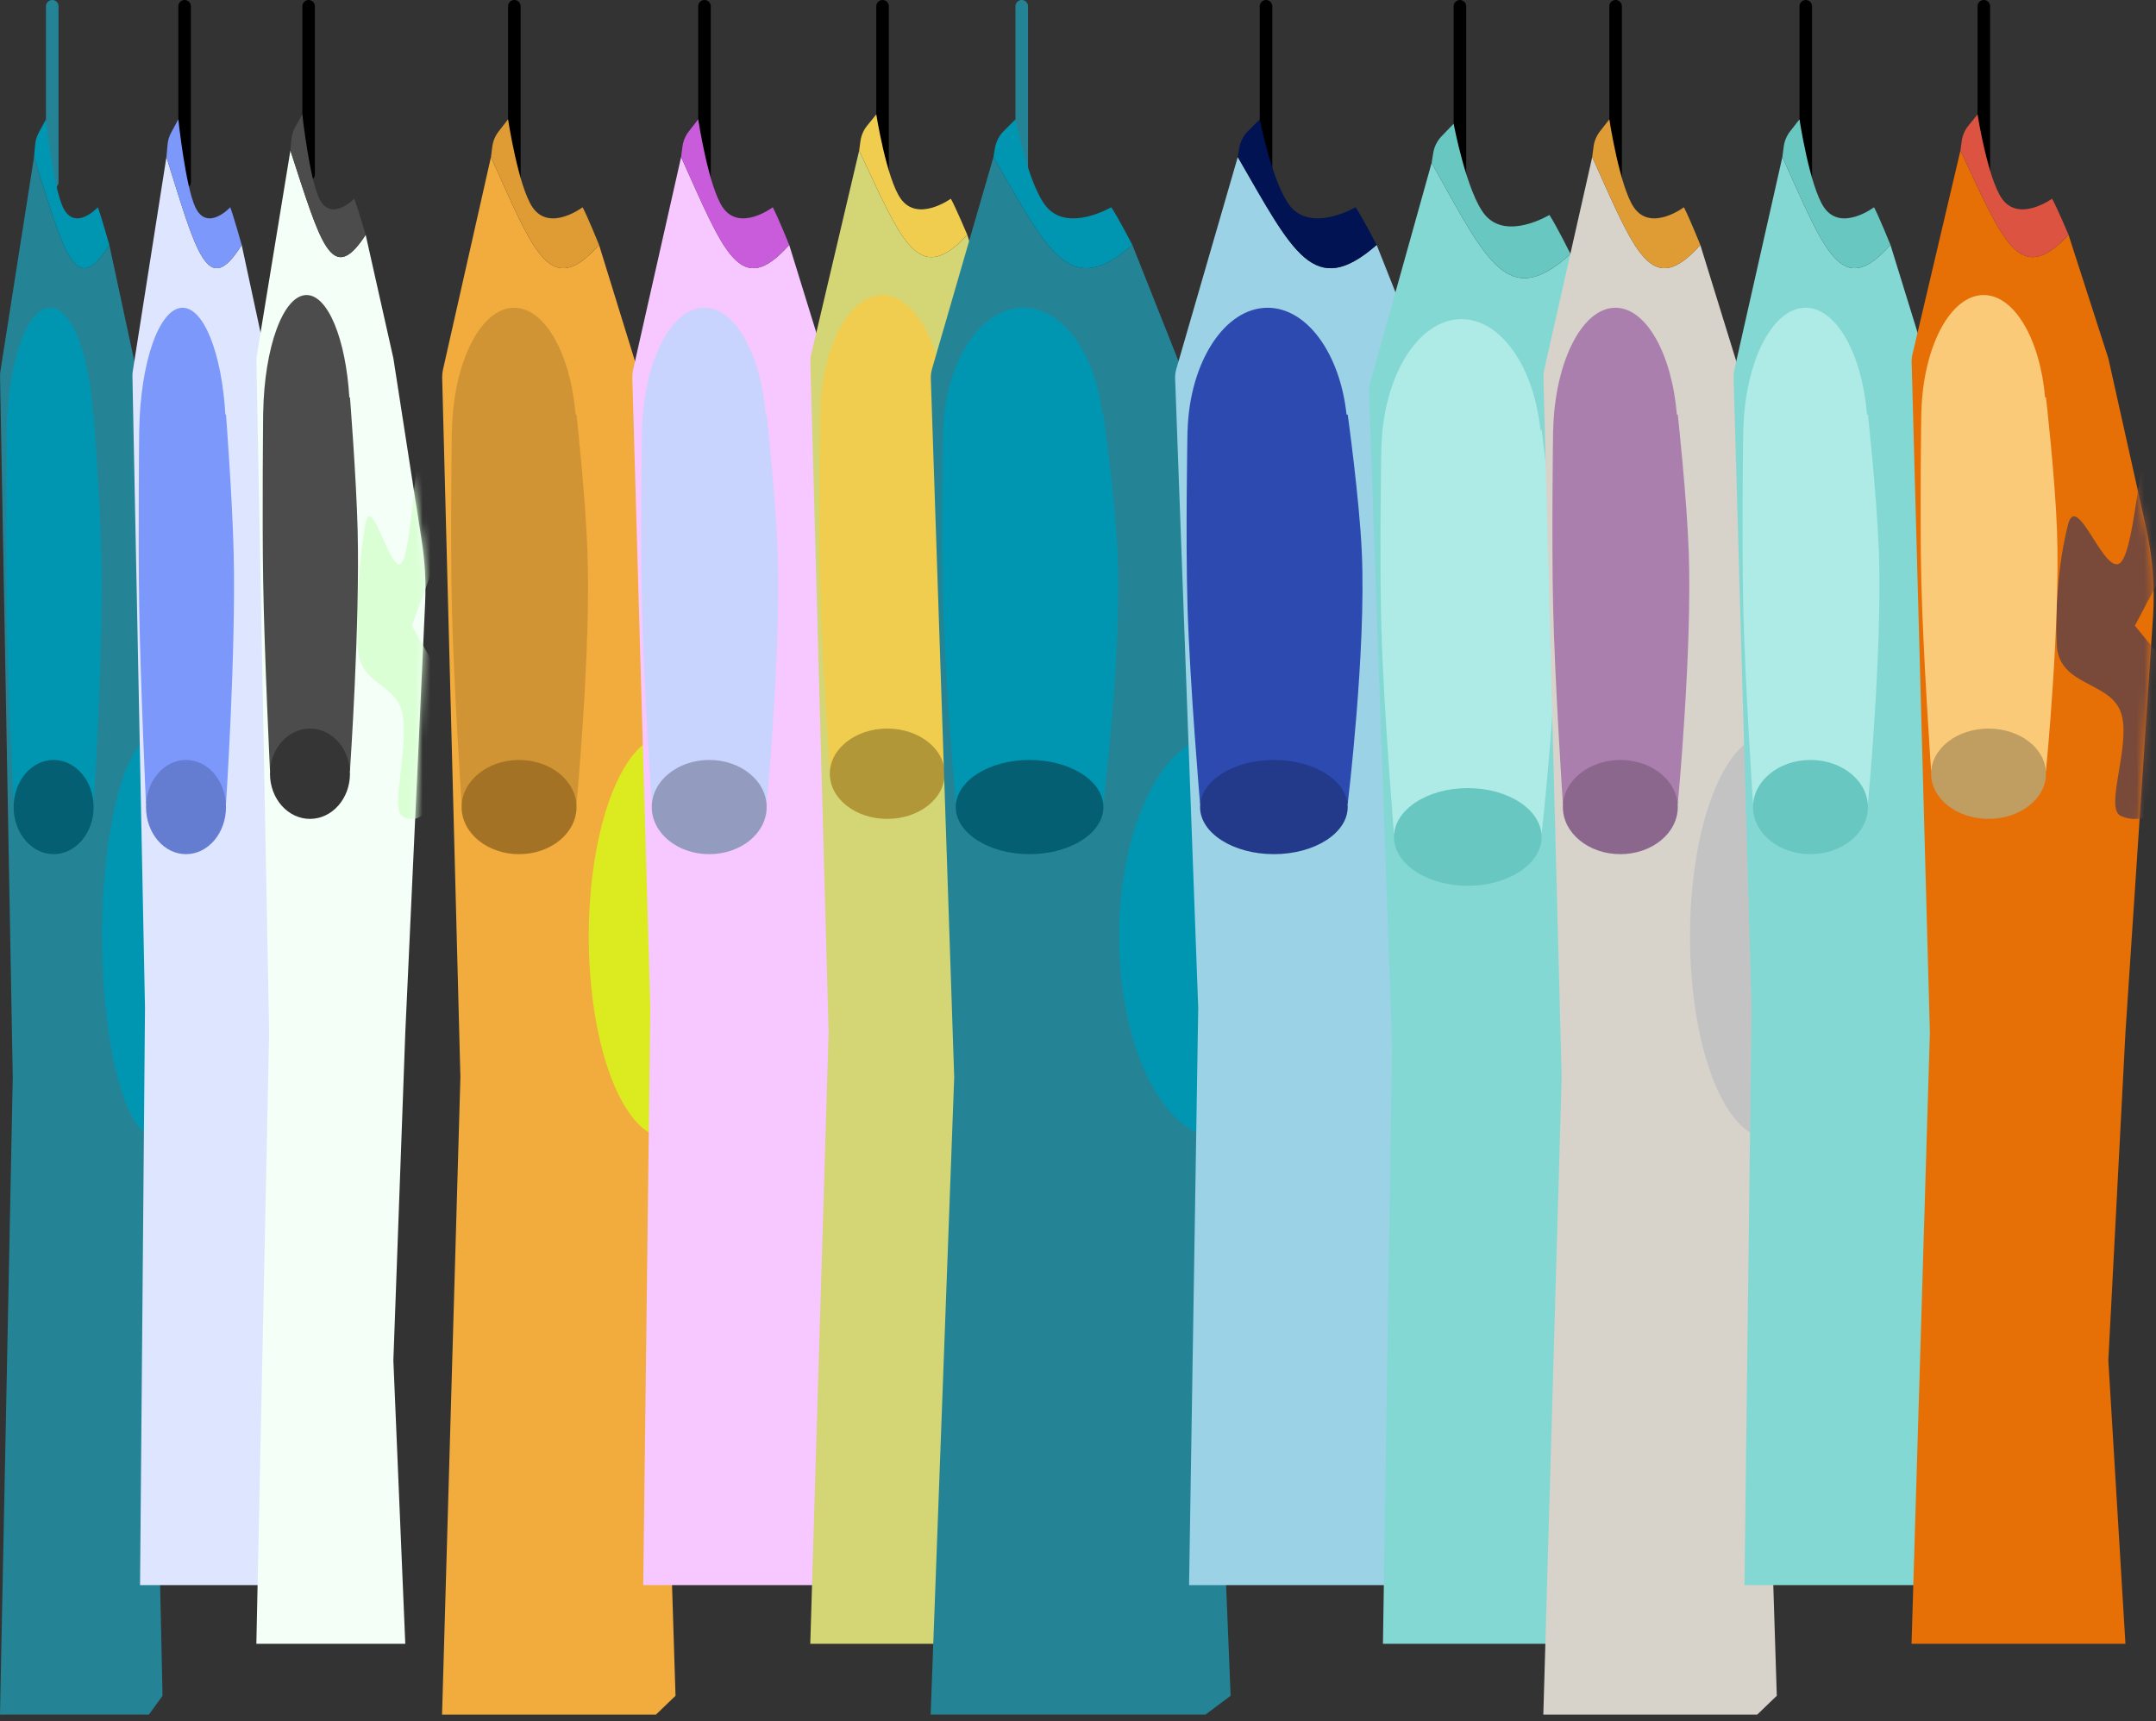 <svg width="278" height="222" viewBox="0 0 278 222" fill="none" xmlns="http://www.w3.org/2000/svg">
<rect x="0" y="0" width="278" height="222" fill="#333333" stroke="none"/>
<line x1="0.81" y1="-0.81" x2="23.49" y2="-0.81" transform="matrix(0 -1 -1 0 65.511 24.3)" stroke="black" stroke-width="1.62" stroke-linecap="round"/>
<path fill-rule="evenodd" clip-rule="evenodd" d="M88.168 82.524C88.403 78.826 88.13 75.112 87.355 71.488L82.376 48.195L77.245 31.59C70.943 38.657 68.867 32.597 63.305 20.25L57.111 47.703C57.038 48.03 57.005 48.364 57.014 48.7L59.364 138.915L57 221.13H84.582L87.104 218.7L84.582 138.915L88.168 82.524Z" fill="#F2AB3D"/>
<path d="M63.478 18.915C63.571 18.198 63.854 17.519 64.298 16.949L65.511 15.39C65.511 15.39 66.826 24.025 68.663 26.73C70.853 29.953 75.126 26.73 75.126 26.73C75.831 28.074 77.245 31.59 77.245 31.59C70.943 38.657 68.867 32.597 63.305 20.25L63.478 18.915Z" fill="#DF9C34"/>
<mask id="mask0_425_356" style="mask-type:alpha" maskUnits="userSpaceOnUse" x="57" y="15" width="32" height="207">
<path fill-rule="evenodd" clip-rule="evenodd" d="M88.168 82.524C88.403 78.826 88.129 75.112 87.354 71.488L82.375 48.195L77.245 31.59C70.942 38.657 68.867 32.597 63.304 20.25L57.111 47.703C57.037 48.03 57.004 48.364 57.013 48.7L59.364 138.915L57 221.13H84.582L87.103 218.7L84.582 138.915L88.168 82.524Z" fill="#F2AB3D"/>
<path d="M63.477 18.915C63.57 18.198 63.854 17.519 64.298 16.949L65.511 15.39C65.511 15.39 66.825 24.025 68.663 26.73C70.853 29.953 75.125 26.73 75.125 26.73C75.83 28.074 77.245 31.59 77.245 31.59C70.942 38.657 68.867 32.597 63.304 20.25L63.477 18.915Z" fill="#DF9C34"/>
</mask>
<g mask="url(#mask0_425_356)">
<path d="M95.093 132.363C94.114 137.417 92.522 141.516 90.556 144.039C88.591 146.562 86.359 147.373 84.198 146.349C82.038 145.326 80.066 142.523 78.579 138.365C77.093 134.207 76.174 128.919 75.961 123.3C75.748 117.681 76.252 112.037 77.397 107.219C78.542 102.401 80.267 98.672 82.31 96.594C84.353 94.517 86.603 94.205 88.721 95.704C90.839 97.203 92.71 100.433 94.051 104.906L86.033 120.775L95.093 132.363Z" fill="#DBEB20"/>
</g>
<path fill-rule="evenodd" clip-rule="evenodd" d="M58.27 55.484L58.261 55.485C58.261 55.485 58.057 69.323 58.261 78.165C58.492 88.192 59.522 103.68 59.522 103.68H74.337C74.337 103.68 76.2 83.962 75.756 71.28C75.508 64.205 74.337 53.46 74.337 53.46L74.222 53.474C73.573 45.647 70.273 39.69 66.299 39.69C61.991 39.69 58.475 46.69 58.27 55.484Z" fill="#D19435"/>
<ellipse cx="7.408" cy="6.075" rx="7.408" ry="6.075" transform="matrix(-1 0 0 1 74.337 98.01)" fill="#A47225"/>
<line x1="0.81" y1="-0.81" x2="23.49" y2="-0.81" transform="matrix(0 -1 -1 0 90.029 24.3)" stroke="black" stroke-width="1.62" stroke-linecap="round"/>
<path fill-rule="evenodd" clip-rule="evenodd" d="M112.357 83.378C112.81 79.12 112.584 74.816 111.689 70.629L106.894 48.195L101.763 31.59C95.461 38.657 93.385 32.597 87.823 20.25L81.63 47.698C81.556 48.028 81.523 48.366 81.533 48.705L83.853 130L82.937 204.43H110.519L113.041 202L109.237 117.054C109.146 115.021 109.208 112.984 109.423 110.96L112.357 83.378Z" fill="#F7C7FF"/>
<path d="M87.996 18.915C88.089 18.198 88.372 17.519 88.816 16.949L90.029 15.39C90.029 15.39 91.344 24.025 93.181 26.73C95.371 29.953 99.644 26.73 99.644 26.73C100.349 28.074 101.763 31.59 101.763 31.59C95.461 38.657 93.385 32.597 87.823 20.25L87.996 18.915Z" fill="#C95CDB"/>
<path fill-rule="evenodd" clip-rule="evenodd" d="M82.788 55.484L82.779 55.485C82.779 55.485 82.575 69.323 82.779 78.165C83.01 88.192 84.04 103.68 84.04 103.68H98.855C98.855 103.68 100.717 83.962 100.273 71.28C100.026 64.205 98.855 53.46 98.855 53.46L98.739 53.474C98.091 45.647 94.791 39.69 90.817 39.69C86.509 39.69 82.993 46.69 82.788 55.484Z" fill="#C8D4FE"/>
<ellipse cx="7.408" cy="6.075" rx="7.408" ry="6.075" transform="matrix(-1 0 0 1 98.856 98.01)" fill="#939CBE"/>
<line x1="0.81" y1="-0.81" x2="22.487" y2="-0.81" transform="matrix(0 -1 -1 0 112.989 23.297)" stroke="black" stroke-width="1.62" stroke-linecap="round"/>
<path fill-rule="evenodd" clip-rule="evenodd" d="M135.615 79.584C135.871 75.73 135.574 71.859 134.733 68.089L129.854 46.205L124.723 30.286C118.421 37.061 116.345 31.251 110.783 19.414L104.599 45.693C104.519 46.033 104.483 46.382 104.493 46.731L106.843 133.18L104.478 212H132.06L129.854 175.444L132.06 133.18L135.615 79.584Z" fill="#D4D575"/>
<path d="M110.946 18.211C111.045 17.474 111.346 16.779 111.815 16.201L112.989 14.755C112.989 14.755 114.304 23.033 116.142 25.626C118.331 28.717 122.604 25.626 122.604 25.626C123.309 26.915 124.723 30.286 124.723 30.286C118.421 37.061 116.345 31.251 110.783 19.414L110.946 18.211Z" fill="#F0CD4F"/>
<mask id="mask1_425_356" style="mask-type:alpha" maskUnits="userSpaceOnUse" x="104" y="14" width="32" height="198">
<path fill-rule="evenodd" clip-rule="evenodd" d="M135.615 79.584C135.871 75.73 135.574 71.859 134.733 68.089L129.854 46.205L124.723 30.286C118.421 37.061 116.345 31.251 110.783 19.414L104.599 45.693C104.519 46.033 104.483 46.382 104.493 46.731L106.843 133.18L104.478 212H132.06L134.582 209.67L132.06 133.18L135.615 79.584Z" fill="#F2AB3D"/>
<path d="M110.946 18.211C111.045 17.474 111.346 16.779 111.815 16.201L112.989 14.755C112.989 14.755 114.304 23.033 116.142 25.626C118.331 28.717 122.604 25.626 122.604 25.626C123.309 26.915 124.723 30.286 124.723 30.286C118.421 37.061 116.345 31.251 110.783 19.414L110.946 18.211Z" fill="#DF9C34"/>
</mask>
<g mask="url(#mask1_425_356)">
<path d="M142.338 91.805C141.359 96.65 139.767 100.579 137.801 102.998C135.836 105.417 133.604 106.195 131.444 105.213C129.283 104.232 132.93 95.791 131.444 91.805C129.958 87.818 123.419 88.503 123.206 83.116C122.993 77.729 123.497 72.317 124.642 67.698C125.787 63.08 129.401 74.533 131.444 72.541C133.487 70.55 133.848 55.221 135.966 56.659C138.084 58.097 139.955 61.193 141.296 65.481L133.278 80.695L142.338 91.805Z" fill="#B4A7B3"/>
</g>
<path fill-rule="evenodd" clip-rule="evenodd" d="M105.748 53.193L105.739 53.194C105.739 53.194 105.535 66.461 105.739 74.938C105.97 84.55 107 99.399 107 99.399H121.815C121.815 99.399 123.678 80.495 123.234 68.337C122.986 61.554 121.815 51.253 121.815 51.253L121.7 51.267C121.051 43.763 117.751 38.051 113.777 38.051C109.469 38.051 105.953 44.762 105.748 53.193Z" fill="#F0CD4F"/>
<ellipse cx="7.408" cy="5.824" rx="7.408" ry="5.824" transform="matrix(-1 0 0 1 121.815 93.963)" fill="#B19738"/>
<line x1="0.81" y1="-0.81" x2="23.49" y2="-0.81" transform="matrix(0 -1 -1 0 5.926 24.3)" stroke="#248496" stroke-width="1.62" stroke-linecap="round"/>
<path fill-rule="evenodd" clip-rule="evenodd" d="M21.774 80.846C21.889 78.255 21.754 75.658 21.372 73.093L17.667 48.195L14.095 31.59C9.707 38.657 8.262 32.597 4.39 20.25L0.055 47.846C0.019 48.078 0.002 48.313 0.007 48.548L1.646 138.915L0 221.13H19.203L20.959 218.7L19.203 138.915L21.774 80.846Z" fill="#248496"/>
<path d="M4.534 18.651C4.583 18.103 4.744 17.57 5.007 17.086L5.926 15.39C5.926 15.39 6.841 24.025 8.12 26.73C9.645 29.953 12.619 26.73 12.619 26.73C13.11 28.074 14.095 31.59 14.095 31.59C9.707 38.657 8.262 32.597 4.39 20.25L4.534 18.651Z" fill="#0096B2"/>
<mask id="mask2_425_356" style="mask-type:alpha" maskUnits="userSpaceOnUse" x="0" y="15" width="22" height="207">
<path fill-rule="evenodd" clip-rule="evenodd" d="M21.773 80.846C21.888 78.255 21.754 75.658 21.372 73.093L17.666 48.195L14.094 31.59C9.707 38.657 8.262 32.597 4.389 20.25L0.055 47.846C0.018 48.078 0.002 48.313 0.006 48.548L1.646 138.915L-0 221.13H19.203L20.958 218.7L19.203 138.915L21.773 80.846Z" fill="#F2AB3D"/>
<path d="M4.533 18.651C4.583 18.103 4.744 17.57 5.006 17.086L5.925 15.39C5.925 15.39 6.84 24.025 8.12 26.73C9.644 29.953 12.619 26.73 12.619 26.73C13.11 28.074 14.094 31.59 14.094 31.59C9.707 38.657 8.262 32.597 4.389 20.25L4.533 18.651Z" fill="#DF9C34"/>
</mask>
<g mask="url(#mask2_425_356)">
<path d="M26.52 132.363C25.839 137.417 24.73 141.516 23.362 144.039C21.993 146.562 20.44 147.373 18.935 146.349C17.431 145.326 16.058 142.523 15.023 138.365C13.989 134.207 13.349 128.919 13.2 123.3C13.052 117.681 13.403 112.037 14.2 107.219C14.998 102.401 16.198 98.672 17.62 96.594C19.043 94.517 20.609 94.205 22.084 95.704C23.559 97.203 24.861 100.433 25.795 104.906L20.213 120.775L26.52 132.363Z" fill="#0096B2"/>
</g>
<path fill-rule="evenodd" clip-rule="evenodd" d="M0.884 55.484L0.878 55.485C0.878 55.485 0.736 69.323 0.878 78.165C1.039 88.192 1.756 103.68 1.756 103.68H12.07C12.07 103.68 13.367 83.962 13.058 71.28C12.885 64.205 12.07 53.46 12.07 53.46L11.989 53.475C11.538 45.647 9.24 39.69 6.473 39.69C3.474 39.69 1.026 46.69 0.884 55.484Z" fill="#0096B2"/>
<ellipse cx="5.157" cy="6.075" rx="5.157" ry="6.075" transform="matrix(-1 0 0 1 12.071 98.01)" fill="#035F71"/>
<line x1="0.81" y1="-0.81" x2="23.49" y2="-0.81" transform="matrix(0 -1 -1 0 22.995 24.3)" stroke="black" stroke-width="1.62" stroke-linecap="round"/>
<path fill-rule="evenodd" clip-rule="evenodd" d="M38.683 81.445C38.904 78.457 38.794 75.455 38.353 72.492L34.737 48.195L31.165 31.59C26.777 38.657 25.332 32.597 21.459 20.25L17.125 47.843C17.089 48.077 17.072 48.314 17.077 48.552L18.696 130L18.058 204.43H37.26L39.016 202L36.273 114L38.683 81.445Z" fill="#DEE5FF"/>
<path d="M21.604 18.651C21.653 18.103 21.814 17.57 22.076 17.086L22.995 15.39C22.995 15.39 23.911 24.025 25.19 26.73C26.715 29.953 29.689 26.73 29.689 26.73C30.18 28.074 31.165 31.59 31.165 31.59C26.777 38.657 25.332 32.597 21.459 20.25L21.604 18.651Z" fill="#7C98FA"/>
<path fill-rule="evenodd" clip-rule="evenodd" d="M17.954 55.484L17.948 55.485C17.948 55.485 17.806 69.323 17.948 78.165C18.109 88.192 18.826 103.68 18.826 103.68H29.141C29.141 103.68 30.437 83.962 30.128 71.28C29.956 64.205 29.141 53.46 29.141 53.46L29.06 53.475C28.608 45.647 26.311 39.69 23.544 39.69C20.545 39.69 18.097 46.69 17.954 55.484Z" fill="#7C98FA"/>
<ellipse cx="5.157" cy="6.075" rx="5.157" ry="6.075" transform="matrix(-1 0 0 1 29.141 98.01)" fill="#657DD1"/>
<line x1="0.81" y1="-0.81" x2="22.487" y2="-0.81" transform="matrix(0 -1 -1 0 38.982 23.297)" stroke="black" stroke-width="1.62" stroke-linecap="round"/>
<path fill-rule="evenodd" clip-rule="evenodd" d="M54.814 77.835C54.939 75.134 54.793 72.427 54.378 69.754L50.722 46.205L47.151 30.286C42.763 37.061 41.318 31.251 37.445 19.414L33.115 45.842C33.076 46.084 33.058 46.328 33.063 46.573L34.702 133.18L33.056 212H52.259L50.722 175.444L52.259 133.18L54.814 77.835Z" fill="#F3FFF7"/>
<path d="M37.584 17.945C37.637 17.378 37.81 16.828 38.09 16.332L38.981 14.755C38.981 14.755 39.897 23.033 41.176 25.626C42.7 28.717 45.675 25.626 45.675 25.626C46.166 26.915 47.151 30.286 47.151 30.286C42.763 37.061 41.318 31.251 37.445 19.414L37.584 17.945Z" fill="#4C4C4C"/>
<mask id="mask3_425_356" style="mask-type:alpha" maskUnits="userSpaceOnUse" x="33" y="14" width="22" height="198">
<path fill-rule="evenodd" clip-rule="evenodd" d="M54.814 77.835C54.939 75.134 54.793 72.427 54.378 69.754L50.722 46.205L47.151 30.286C42.763 37.061 41.318 31.251 37.445 19.414L33.115 45.842C33.076 46.084 33.058 46.328 33.063 46.573L34.702 133.18L33.056 212H52.259L54.014 209.67L52.259 133.18L54.814 77.835Z" fill="#F2AB3D"/>
<path d="M37.584 17.945C37.637 17.378 37.81 16.828 38.09 16.332L38.981 14.755C38.981 14.755 39.897 23.033 41.176 25.626C42.7 28.717 45.675 25.626 45.675 25.626C46.166 26.915 47.151 30.286 47.151 30.286C42.763 37.061 41.318 31.251 37.445 19.414L37.584 17.945Z" fill="#DF9C34"/>
</mask>
<g mask="url(#mask3_425_356)">
<path d="M59.414 91.805C58.732 96.65 57.624 100.579 56.255 102.998C54.887 105.417 53.333 106.195 51.829 105.213C50.325 104.232 52.864 95.791 51.829 91.805C50.794 87.818 46.242 88.503 46.094 83.116C45.945 77.729 46.296 72.317 47.094 67.698C47.891 63.08 50.407 74.533 51.829 72.541C53.251 70.55 53.503 55.221 54.978 56.659C56.452 58.097 57.755 61.193 58.688 65.481L53.106 80.695L59.414 91.805Z" fill="#DAFFD4"/>
</g>
<path fill-rule="evenodd" clip-rule="evenodd" d="M33.94 53.193L33.934 53.194C33.934 53.194 33.792 66.461 33.934 74.938C34.095 84.55 34.812 99.399 34.812 99.399H45.126C45.126 99.399 46.423 80.495 46.114 68.337C45.941 61.554 45.126 51.253 45.126 51.253L45.046 51.267C44.594 43.763 42.297 38.051 39.53 38.051C36.531 38.051 34.083 44.762 33.94 53.193Z" fill="#4C4C4C"/>
<ellipse cx="5.157" cy="5.824" rx="5.157" ry="5.824" transform="matrix(-1 0 0 1 45.126 93.963)" fill="#353535"/>
<line x1="0.81" y1="-0.81" x2="23.49" y2="-0.81" transform="matrix(0 -1 -1 0 130.936 24.3)" stroke="#248496" stroke-width="1.62" stroke-linecap="round"/>
<path fill-rule="evenodd" clip-rule="evenodd" d="M159.918 84.078C160.303 79.362 159.859 74.616 158.606 70.054L152.602 48.195L146.011 31.59C137.914 38.657 135.246 32.597 128.1 20.25L120.179 47.576C120.061 47.986 120.007 48.412 120.022 48.839L123.037 138.915L120 221.13H155.437L158.677 218.7L155.437 138.915L159.918 84.078Z" fill="#248496"/>
<path d="M128.292 19.1C128.43 18.268 128.826 17.499 129.423 16.902L130.935 15.39C130.935 15.39 132.624 24.025 134.985 26.73C137.798 29.953 143.287 26.73 143.287 26.73C144.193 28.074 146.011 31.59 146.011 31.59C137.914 38.657 135.246 32.597 128.1 20.25L128.292 19.1Z" fill="#0096B2"/>
<mask id="mask4_425_356" style="mask-type:alpha" maskUnits="userSpaceOnUse" x="120" y="15" width="41" height="207">
<path fill-rule="evenodd" clip-rule="evenodd" d="M159.918 84.078C160.303 79.362 159.859 74.616 158.606 70.054L152.602 48.195L146.011 31.59C137.914 38.657 135.246 32.597 128.1 20.25L120.179 47.576C120.061 47.986 120.007 48.412 120.022 48.839L123.037 138.915L120 221.13H155.437L158.677 218.7L155.437 138.915L159.918 84.078Z" fill="#F2AB3D"/>
<path d="M128.292 19.1C128.43 18.268 128.826 17.499 129.423 16.902L130.935 15.39C130.935 15.39 132.624 24.025 134.985 26.73C137.798 29.953 143.287 26.73 143.287 26.73C144.193 28.074 146.011 31.59 146.011 31.59C137.914 38.657 135.246 32.597 128.1 20.25L128.292 19.1Z" fill="#DF9C34"/>
</mask>
<g mask="url(#mask4_425_356)">
<path d="M168.942 132.363C167.684 137.417 165.638 141.516 163.113 144.039C160.588 146.562 157.721 147.373 154.945 146.349C152.169 145.326 149.634 142.523 147.725 138.365C145.816 134.207 144.635 128.919 144.361 123.3C144.087 117.681 144.734 112.037 146.206 107.219C147.677 102.401 149.893 98.672 152.518 96.594C155.142 94.517 158.034 94.205 160.755 95.704C163.477 97.203 165.88 100.433 167.603 104.906L157.302 120.775L168.942 132.363Z" fill="#0096B2"/>
</g>
<path fill-rule="evenodd" clip-rule="evenodd" d="M121.63 55.484L121.619 55.485C121.619 55.485 121.357 69.323 121.619 78.165C121.916 88.192 123.239 103.68 123.239 103.68H142.274C142.274 103.68 144.667 83.962 144.097 71.28C143.778 64.205 142.274 53.46 142.274 53.46L142.125 53.475C141.292 45.647 137.051 39.69 131.946 39.69C126.411 39.69 121.893 46.69 121.63 55.484Z" fill="#0096B2"/>
<ellipse cx="9.518" cy="6.075" rx="9.518" ry="6.075" transform="matrix(-1 0 0 1 142.275 98.01)" fill="#035F71"/>
<line x1="0.81" y1="-0.81" x2="23.49" y2="-0.81" transform="matrix(0 -1 -1 0 162.435 24.3)" stroke="black" stroke-width="1.62" stroke-linecap="round"/>
<path fill-rule="evenodd" clip-rule="evenodd" d="M190.878 85.164C191.619 79.744 191.254 74.23 189.805 68.955L184.103 48.195L177.512 31.59C169.415 38.657 166.747 32.597 159.601 20.25L151.682 47.57C151.562 47.984 151.509 48.415 151.525 48.846L154.501 130L153.323 204.43H188.761L192.001 202L187.164 117.919C187.014 115.313 187.116 112.697 187.47 110.11L190.878 85.164Z" fill="#9BD2E5"/>
<path d="M159.792 19.1C159.931 18.268 160.327 17.499 160.924 16.902L162.436 15.39C162.436 15.39 164.125 24.025 166.486 26.73C169.299 29.953 174.788 26.73 174.788 26.73C175.694 28.074 177.512 31.59 177.512 31.59C169.415 38.657 166.747 32.597 159.601 20.25L159.792 19.1Z" fill="#011353"/>
<path fill-rule="evenodd" clip-rule="evenodd" d="M153.133 55.484L153.12 55.485C153.12 55.485 152.858 69.323 153.12 78.165C153.417 88.192 154.74 103.68 154.74 103.68H173.775C173.775 103.68 176.168 83.962 175.598 71.28C175.279 64.205 173.775 53.46 173.775 53.46L173.627 53.474C172.794 45.647 168.554 39.69 163.448 39.69C157.913 39.69 153.396 46.69 153.133 55.484Z" fill="#2D4AB1"/>
<ellipse cx="9.518" cy="6.075" rx="9.518" ry="6.075" transform="matrix(-1 0 0 1 173.775 98.01)" fill="#233A8B"/>
<line x1="0.81" y1="-0.81" x2="24.39" y2="-0.81" transform="matrix(0 -1 -1 0 187.435 25.2)" stroke="black" stroke-width="1.62" stroke-linecap="round"/>
<path fill-rule="evenodd" clip-rule="evenodd" d="M215.955 87.728C216.645 82.493 216.304 77.173 214.952 72.069L209.102 49.98L202.511 32.76C194.414 40.089 191.746 33.804 184.6 21L176.669 49.374C176.557 49.776 176.507 50.192 176.522 50.608L179.5 134.814L178.322 212H213.76L217 209.48L212.147 122.002C212.008 119.487 212.103 116.965 212.432 114.468L215.955 87.728Z" fill="#84D8D3"/>
<path d="M184.803 19.734C184.934 18.918 185.313 18.161 185.887 17.566L187.435 15.96C187.435 15.96 189.124 24.915 191.485 27.72C194.298 31.063 199.787 27.72 199.787 27.72C200.693 29.114 202.511 32.76 202.511 32.76C194.414 40.089 191.746 33.804 184.6 21L184.803 19.734Z" fill="#68C7C1"/>
<path fill-rule="evenodd" clip-rule="evenodd" d="M178.131 57.538L178.119 57.54C178.119 57.54 177.857 71.89 178.119 81.059C178.416 91.457 179.739 107.519 179.739 107.519H198.774C198.774 107.519 201.167 87.071 200.597 73.919C200.278 66.583 198.774 55.44 198.774 55.44L198.626 55.455C197.793 47.337 193.553 41.16 188.447 41.16C182.912 41.16 178.395 48.419 178.131 57.538Z" fill="#AEEAE6"/>
<ellipse cx="9.518" cy="6.3" rx="9.518" ry="6.3" transform="matrix(-1 0 0 1 198.776 101.639)" fill="#68C7C1"/>
<line x1="0.81" y1="-0.81" x2="23.49" y2="-0.81" transform="matrix(0 -1 -1 0 207.511 24.3)" stroke="black" stroke-width="1.62" stroke-linecap="round"/>
<path fill-rule="evenodd" clip-rule="evenodd" d="M230.168 82.524C230.403 78.826 230.13 75.112 229.355 71.488L224.376 48.195L219.245 31.59C212.943 38.657 210.867 32.597 205.305 20.25L199.111 47.703C199.038 48.03 199.005 48.364 199.013 48.7L201.364 138.915L199 221.13H226.582L229.104 218.7L226.582 138.915L230.168 82.524Z" fill="#D7D2CA"/>
<path d="M205.478 18.915C205.571 18.198 205.854 17.519 206.298 16.949L207.511 15.39C207.511 15.39 208.826 24.025 210.664 26.73C212.853 29.953 217.126 26.73 217.126 26.73C217.831 28.074 219.245 31.59 219.245 31.59C212.943 38.657 210.867 32.597 205.305 20.25L205.478 18.915Z" fill="#DF9C34"/>
<mask id="mask5_425_356" style="mask-type:alpha" maskUnits="userSpaceOnUse" x="199" y="15" width="32" height="207">
<path fill-rule="evenodd" clip-rule="evenodd" d="M230.168 82.524C230.403 78.826 230.129 75.112 229.354 71.488L224.375 48.195L219.245 31.59C212.942 38.657 210.867 32.597 205.304 20.25L199.111 47.703C199.037 48.03 199.004 48.364 199.013 48.7L201.364 138.915L199 221.13H226.582L229.103 218.7L226.582 138.915L230.168 82.524Z" fill="#F2AB3D"/>
<path d="M205.477 18.915C205.57 18.198 205.854 17.519 206.298 16.949L207.511 15.39C207.511 15.39 208.825 24.025 210.663 26.73C212.853 29.953 217.125 26.73 217.125 26.73C217.83 28.074 219.245 31.59 219.245 31.59C212.942 38.657 210.867 32.597 205.304 20.25L205.477 18.915Z" fill="#DF9C34"/>
</mask>
<g mask="url(#mask5_425_356)">
<path d="M237.093 132.363C236.114 137.417 234.522 141.516 232.556 144.039C230.591 146.562 228.359 147.373 226.199 146.349C224.038 145.326 222.066 142.523 220.579 138.365C219.093 134.207 218.174 128.919 217.961 123.3C217.748 117.681 218.252 112.037 219.397 107.219C220.542 102.401 222.267 98.672 224.31 96.594C226.352 94.517 228.603 94.205 230.721 95.704C232.839 97.203 234.71 100.433 236.051 104.906L228.033 120.775L237.093 132.363Z" fill="#C3C3C3"/>
</g>
<path fill-rule="evenodd" clip-rule="evenodd" d="M200.27 55.484L200.261 55.485C200.261 55.485 200.057 69.323 200.261 78.165C200.492 88.192 201.522 103.68 201.522 103.68H216.337C216.337 103.68 218.2 83.962 217.756 71.28C217.508 64.205 216.337 53.46 216.337 53.46L216.221 53.474C215.573 45.647 212.273 39.69 208.299 39.69C203.991 39.69 200.475 46.69 200.27 55.484Z" fill="#AA7FAE"/>
<ellipse cx="7.408" cy="6.075" rx="7.408" ry="6.075" transform="matrix(-1 0 0 1 216.337 98.01)" fill="#8B678E"/>
<line x1="0.81" y1="-0.81" x2="23.49" y2="-0.81" transform="matrix(0 -1 -1 0 232.029 24.3)" stroke="black" stroke-width="1.62" stroke-linecap="round"/>
<path fill-rule="evenodd" clip-rule="evenodd" d="M254.357 83.378C254.81 79.12 254.584 74.816 253.689 70.629L248.894 48.195L243.763 31.59C237.461 38.657 235.385 32.597 229.823 20.25L223.63 47.698C223.556 48.028 223.523 48.366 223.533 48.705L225.853 130L224.937 204.43H252.519L255.041 202L251.237 117.054C251.146 115.021 251.208 112.984 251.423 110.96L254.357 83.378Z" fill="#84D8D3"/>
<path d="M229.996 18.915C230.089 18.198 230.372 17.519 230.816 16.949L232.029 15.39C232.029 15.39 233.344 24.025 235.181 26.73C237.371 29.953 241.643 26.73 241.643 26.73C242.349 28.074 243.763 31.59 243.763 31.59C237.461 38.657 235.385 32.597 229.823 20.25L229.996 18.915Z" fill="#68C7C1"/>
<path fill-rule="evenodd" clip-rule="evenodd" d="M224.788 55.484L224.779 55.485C224.779 55.485 224.575 69.323 224.779 78.165C225.01 88.192 226.039 103.68 226.039 103.68H240.855C240.855 103.68 242.717 83.962 242.273 71.28C242.026 64.205 240.855 53.46 240.855 53.46L240.739 53.474C240.091 45.647 236.791 39.69 232.817 39.69C228.509 39.69 224.993 46.69 224.788 55.484Z" fill="#AEEAE6"/>
<ellipse cx="7.408" cy="6.075" rx="7.408" ry="6.075" transform="matrix(-1 0 0 1 240.855 98.01)" fill="#68C7C1"/>
<line x1="0.81" y1="-0.81" x2="22.487" y2="-0.81" transform="matrix(0 -1 -1 0 254.989 23.297)" stroke="black" stroke-width="1.62" stroke-linecap="round"/>
<path fill-rule="evenodd" clip-rule="evenodd" d="M277.615 79.584C277.871 75.73 277.574 71.859 276.733 68.089L271.854 46.205L266.723 30.286C260.421 37.061 258.345 31.251 252.783 19.414L246.599 45.693C246.519 46.033 246.483 46.382 246.493 46.731L248.843 133.18L246.478 212H274.06L271.854 175.444L274.06 133.18L277.615 79.584Z" fill="#E66F06"/>
<path d="M252.946 18.211C253.045 17.474 253.346 16.779 253.815 16.201L254.989 14.755C254.989 14.755 256.304 23.033 258.142 25.626C260.331 28.717 264.604 25.626 264.604 25.626C265.309 26.915 266.723 30.286 266.723 30.286C260.421 37.061 258.345 31.251 252.783 19.414L252.946 18.211Z" fill="#DD5341"/>
<mask id="mask6_425_356" style="mask-type:alpha" maskUnits="userSpaceOnUse" x="246" y="14" width="32" height="198">
<path fill-rule="evenodd" clip-rule="evenodd" d="M277.615 79.584C277.871 75.73 277.574 71.859 276.733 68.089L271.854 46.205L266.723 30.286C260.421 37.061 258.345 31.251 252.783 19.414L246.599 45.693C246.519 46.033 246.483 46.382 246.493 46.731L248.843 133.18L246.478 212H274.06L276.582 209.67L274.06 133.18L277.615 79.584Z" fill="#F2AB3D"/>
<path d="M252.946 18.211C253.045 17.474 253.346 16.779 253.815 16.201L254.989 14.755C254.989 14.755 256.304 23.033 258.142 25.626C260.331 28.717 264.604 25.626 264.604 25.626C265.309 26.915 266.723 30.286 266.723 30.286C260.421 37.061 258.345 31.251 252.783 19.414L252.946 18.211Z" fill="#DF9C34"/>
</mask>
<g mask="url(#mask6_425_356)">
<path d="M284.338 91.805C283.359 96.65 281.767 100.579 279.801 102.998C277.836 105.417 275.604 106.195 273.444 105.213C271.283 104.232 274.93 95.791 273.444 91.805C271.958 87.818 265.419 88.503 265.206 83.116C264.993 77.729 265.497 72.317 266.642 67.698C267.787 63.08 271.401 74.533 273.444 72.541C275.487 70.55 275.848 55.221 277.966 56.659C280.084 58.097 281.955 61.193 283.296 65.481L275.278 80.695L284.338 91.805Z" fill="#794A3A"/>
</g>
<path fill-rule="evenodd" clip-rule="evenodd" d="M247.748 53.193L247.739 53.194C247.739 53.194 247.535 66.461 247.739 74.938C247.97 84.55 249 99.399 249 99.399H263.815C263.815 99.399 265.678 80.495 265.234 68.337C264.986 61.554 263.815 51.253 263.815 51.253L263.7 51.267C263.051 43.763 259.751 38.051 255.777 38.051C251.469 38.051 247.953 44.762 247.748 53.193Z" fill="#FACA78"/>
<ellipse cx="7.408" cy="5.824" rx="7.408" ry="5.824" transform="matrix(-1 0 0 1 263.815 93.963)" fill="#C09D60"/>
</svg>
